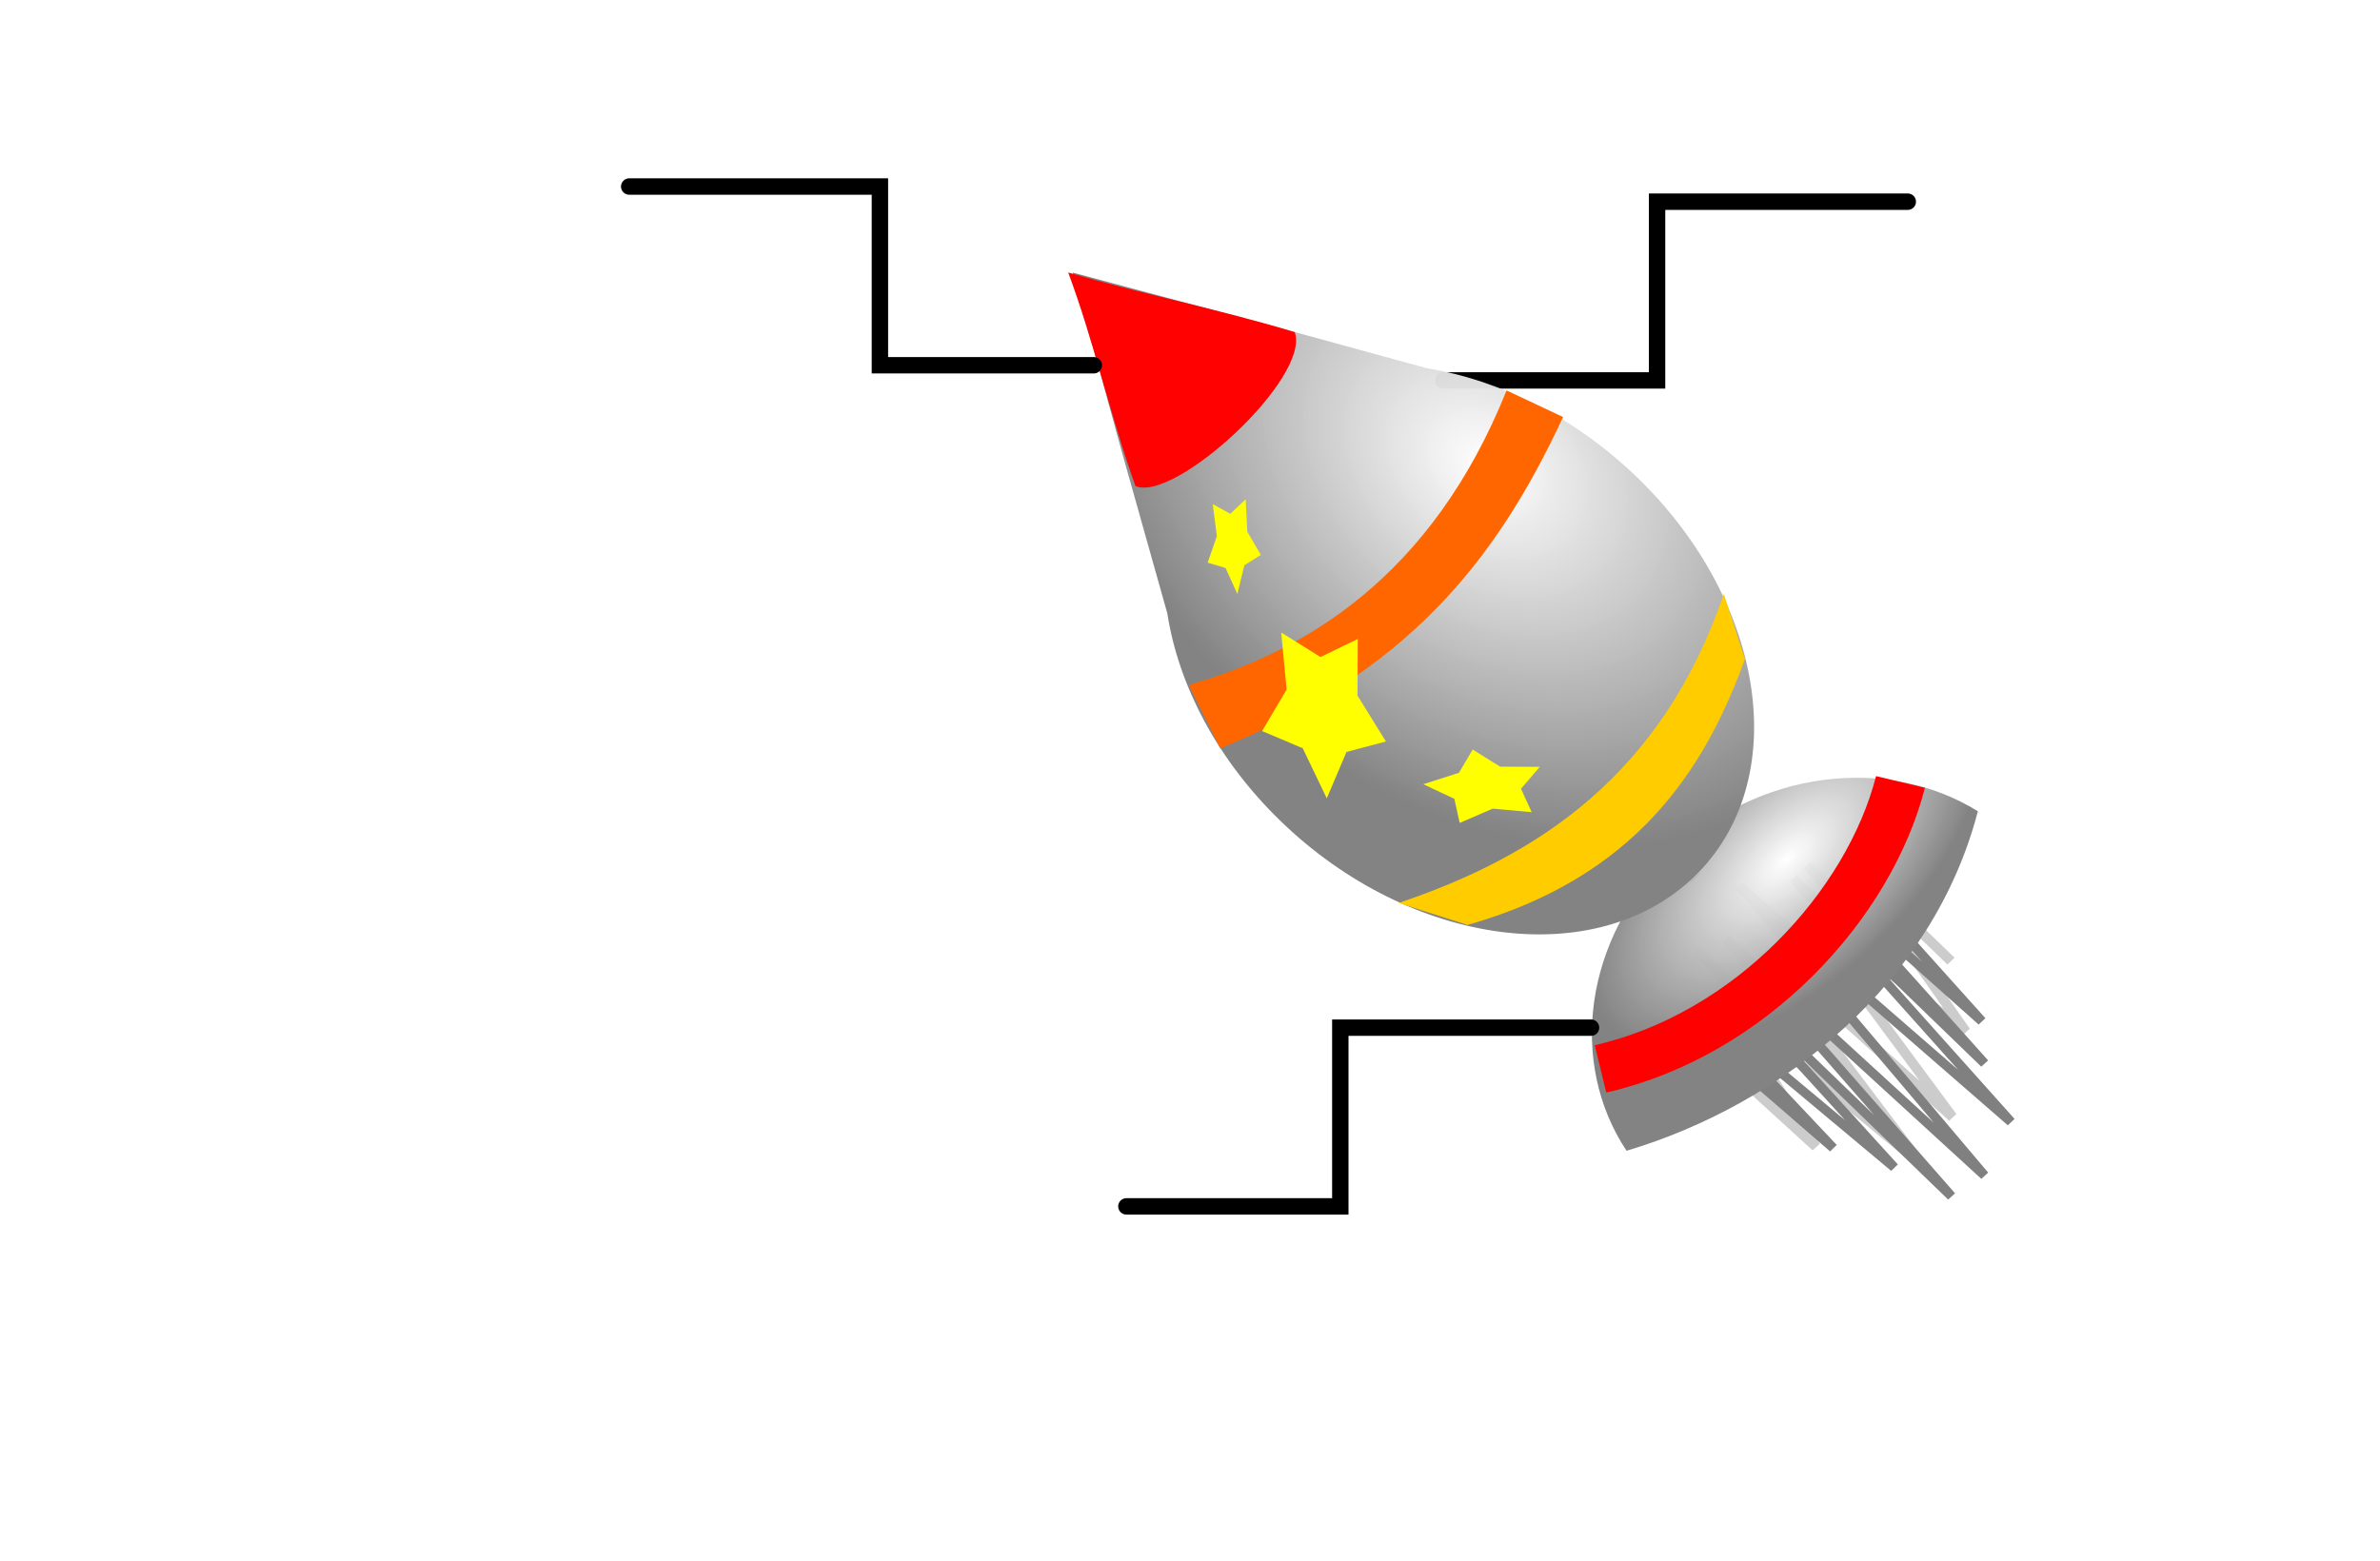 <?xml version="1.0" encoding="UTF-8" standalone="no"?>
<!-- Created with Inkscape (http://www.inkscape.org/) -->

<svg
   xmlns:dc="http://purl.org/dc/elements/1.1/"
   xmlns:cc="http://creativecommons.org/ns#"
   xmlns:rdf="http://www.w3.org/1999/02/22-rdf-syntax-ns#"
   xmlns:svg="http://www.w3.org/2000/svg"
   xmlns="http://www.w3.org/2000/svg"
   xmlns:xlink="http://www.w3.org/1999/xlink"
   xmlns:sodipodi="http://sodipodi.sourceforge.net/DTD/sodipodi-0.dtd"
   xmlns:inkscape="http://www.inkscape.org/namespaces/inkscape"
   width="500"
   height="328"
   id="svg4810"
   version="1.1"
   inkscape:version="0.48.4 r9939"
   sodipodi:docname="rocket_workbench.svg"
   inkscape:export-filename="D:\Development\littlerocket_ember\public\assets\images\rocket_workbench.png"
   inkscape:export-xdpi="90"
   inkscape:export-ydpi="90">
  <defs
     id="defs4812">
    <filter
       id="filter3329-2"
       inkscape:label="Motion blur, vertical"
       inkscape:menu="Blurs"
       inkscape:menu-tooltip="Blur as if the object flies vertically; adjust Standard Deviation to vary force"
       color-interpolation-filters="sRGB">
      <feGaussianBlur
         id="feGaussianBlur3331-4"
         in="SourceGraphic"
         stdDeviation="0.01 5" />
    </filter>
    <filter
       id="filter3323-48"
       inkscape:label="Motion blur, vertical"
       inkscape:menu="Blurs"
       inkscape:menu-tooltip="Blur as if the object flies vertically; adjust Standard Deviation to vary force"
       color-interpolation-filters="sRGB">
      <feGaussianBlur
         id="feGaussianBlur3325-8"
         in="SourceGraphic"
         stdDeviation="0.01 5" />
    </filter>
    <linearGradient
       id="linearGradient5278-7-7">
      <stop
         id="stop5280-4-4"
         offset="0"
         style="stop-color:#ffffff;stop-opacity:0.961;" />
      <stop
         id="stop5282-0-0"
         offset="1"
         style="stop-color:#838383;stop-opacity:1;" />
    </linearGradient>
    <linearGradient
       id="linearGradient4772">
      <stop
         id="stop4774"
         offset="0"
         style="stop-color:#ffffff;stop-opacity:0.961;" />
      <stop
         id="stop4776"
         offset="1"
         style="stop-color:#838383;stop-opacity:1;" />
    </linearGradient>
    <filter
       id="filter4737"
       inkscape:label="Apparition"
       x="0"
       y="0"
       width="1"
       height="1"
       inkscape:menu="Blurs"
       inkscape:menu-tooltip="Edges are partly feathered out"
       color-interpolation-filters="sRGB">
      <feMorphology
         id="feMorphology4739"
         radius="4"
         in="SourceGraphic"
         result="result0" />
      <feGaussianBlur
         id="feGaussianBlur4741"
         in="result0"
         stdDeviation="8"
         result="result91" />
      <feComposite
         id="feComposite4743"
         in2="result91"
         operator="in"
         in="SourceGraphic" />
    </filter>
    <filter
       id="filter4745"
       inkscape:label="Apparition"
       x="0"
       y="0"
       width="1"
       height="1"
       inkscape:menu="Blurs"
       inkscape:menu-tooltip="Edges are partly feathered out"
       color-interpolation-filters="sRGB">
      <feMorphology
         id="feMorphology4747"
         radius="4"
         in="SourceGraphic"
         result="result0" />
      <feGaussianBlur
         id="feGaussianBlur4749"
         in="result0"
         stdDeviation="8"
         result="result91" />
      <feComposite
         id="feComposite4751"
         in2="result91"
         operator="in"
         in="SourceGraphic" />
    </filter>
    <radialGradient
       inkscape:collect="always"
       xlink:href="#linearGradient5278-7-7"
       id="radialGradient3053"
       gradientUnits="userSpaceOnUse"
       gradientTransform="matrix(1,0,0,0.608,-72.167,102.045)"
       cx="383.577"
       cy="296.349"
       fx="383.577"
       fy="296.349"
       r="23.787" />
    <radialGradient
       inkscape:collect="always"
       xlink:href="#linearGradient5278-7-7"
       id="radialGradient3055"
       gradientUnits="userSpaceOnUse"
       gradientTransform="matrix(1.355,-0.05,0.08,2.177,-114.666,-313.244)"
       cx="304.822"
       cy="253.892"
       fx="304.822"
       fy="253.892"
       r="24.111" />
  </defs>
  <sodipodi:namedview
     id="base"
     pagecolor="#ffffff"
     bordercolor="#666666"
     borderopacity="1.0"
     inkscape:pageopacity="0.0"
     inkscape:pageshadow="2"
     inkscape:zoom="1"
     inkscape:cx="275.62823"
     inkscape:cy="168.68267"
     inkscape:document-units="px"
     inkscape:current-layer="g3052"
     showgrid="false"
     inkscape:window-width="972"
     inkscape:window-height="693"
     inkscape:window-x="596"
     inkscape:window-y="223"
     inkscape:window-maximized="0"
     borderlayer="false" />
  <g
     inkscape:label="Ebene 1"
     inkscape:groupmode="layer"
     id="layer1"
     transform="translate(0,-724.362)">
    <g
       id="g3026">
      <g
         id="g3052">
        <path
           style="fill:none;stroke:#000000;stroke-width:3.446;stroke-linecap:round;stroke-linejoin:miter;stroke-miterlimit:4;stroke-opacity:1;stroke-dasharray:none"
           d="m 303.182,804.293 44.942,0 0,-37.554 52.671,0"
           id="path3064-1"
           inkscape:connector-curvature="0" />
        <g
           id="g3835"
           transform="matrix(1.496,-1.446,1.496,1.446,-923.901,1216.076)"
           inkscape:export-filename="C:\xampp\htdocs\LittleRocket\images\store_images\AppIcon_1024x1024.png"
           inkscape:export-xdpi="90"
           inkscape:export-ydpi="90">
          <g
             inkscape:export-ydpi="90"
             inkscape:export-xdpi="90"
             inkscape:export-filename="C:\xampp\htdocs\LittleRocket\images\test.png"
             transform="matrix(1,0,0,0.607,834.563,121.049)"
             id="g3333-55">
            <path
               style="fill:none;stroke:#cccccc;stroke-width:1px;stroke-linecap:butt;stroke-linejoin:miter;stroke-opacity:1;filter:url(#filter3329-2)"
               d="m 14.29,100.152 0.51,29.09 4.083,-28.579 2.041,42.869 4.593,-48.483 1.021,46.442 4.593,-45.421 2.552,36.745 4.083,-35.214 0,25.007"
               id="path3327-1"
               inkscape:connector-curvature="0"
               transform="matrix(1,0,0,1,-326.355,247.303)" />
          </g>
          <path
             inkscape:export-ydpi="90"
             inkscape:export-xdpi="90"
             inkscape:export-filename="C:\xampp\htdocs\LittleRocket\images\test.png"
             transform="matrix(0.939,0,0,0.798,511.668,252.248)"
             inkscape:connector-curvature="0"
             id="path3321-71"
             d="m 13.269,112.4 -1.021,-10.717 1.021,21.945 1.021,-26.028 2.041,33.173 2.041,-37.255 0,44.91 3.062,-43.379 1.021,44.4 4.083,-47.973 2.041,45.421 2.552,-41.338 0,33.683 2.041,-33.683 1.021,29.6 1.531,-25.517"
             style="fill:none;stroke:#808080;stroke-width:1px;stroke-linecap:butt;stroke-linejoin:miter;stroke-opacity:1;filter:url(#filter3323-48)" />
          <g
             id="g5352-2-1"
             transform="matrix(1.037,0,0,0.858,218.927,84.506)"
             inkscape:export-filename="C:\xampp\htdocs\LittleRocket\images\test.png"
             inkscape:export-xdpi="90"
             inkscape:export-ydpi="90">
            <g
               id="g5365-4-52">
              <path
                 inkscape:connector-curvature="0"
                 id="rect3005-5-76"
                 d="m 303.91,272.32 c -11.771,0 -21.581,9.241 -23.787,21.477 13.871,8.864 32.488,10.906 47.575,0 -2.207,-12.237 -12.016,-21.477 -23.787,-21.477 z"
                 style="fill:url(#radialGradient3053);fill-opacity:1;stroke:none"
                 sodipodi:nodetypes="sccs" />
              <path
                 inkscape:connector-curvature="0"
                 id="rect3005-2-5-1"
                 d="m 304.144,174.094 -9.313,19.406 -8.157,17.219 c -4.248,6.942 -6.875,16.431 -6.875,26.906 0,21.267 10.812,38.5 24.126,38.5 13.314,0 24.095,-17.233 24.095,-38.5 0,-10.241 -2.512,-19.539 -6.594,-26.438 l -8.125,-17.594 -9.157,-19.5 z M 303.738,276.25 c -0.368,0 -0.73,0.013 -1.094,0.031 l 2.188,0 c -0.364,-0.018 -0.726,-0.031 -1.094,-0.031 z"
                 style="fill:url(#radialGradient3055);fill-opacity:1;stroke:none" />
            </g>
            <path
               style="fill:#ff6600;fill-opacity:1;stroke:none"
               d="m 283.125,218.523 c 10.076,6.654 23.957,10.768 42.145,1.071 l 1.964,6.875 c -14.992,6.879 -28.602,8.706 -46.431,0 z"
               id="rect5462-1-42"
               inkscape:connector-curvature="0"
               sodipodi:nodetypes="ccccc" />
            <path
               style="fill:#ffcc00;fill-opacity:1;stroke:none"
               d="m 282.054,254.162 c 12.627,7.381 26.741,10.746 43.663,0.446 l -3.125,7.232 c -10.617,6.189 -22.786,9.485 -37.413,-0.179 z"
               id="rect5462-9-7-3"
               inkscape:connector-curvature="0"
               sodipodi:nodetypes="ccccc" />
          </g>
          <path
             inkscape:connector-curvature="0"
             style="fill:#ff0000;fill-opacity:0.996;stroke:none"
             d="m 534.02,233.569 c -3.149,6.71 -7.45,13.356 -10.794,20.238 1.541,3.979 20.187,4.447 22.37,0 -3.562,-6.814 -8.383,-14.285 -11.576,-20.238 z"
             id="rect5506-8-1-2"
             sodipodi:nodetypes="cccc"
             inkscape:export-filename="C:\xampp\htdocs\LittleRocket\images\test.png"
             inkscape:export-xdpi="90"
             inkscape:export-ydpi="90" />
          <path
             style="fill:none;stroke:#ff0000;stroke-width:4.999;stroke-linecap:butt;stroke-linejoin:miter;stroke-miterlimit:4;stroke-opacity:1;stroke-dasharray:none"
             d="m 513.535,328.805 c 13.06,8.069 30.79,6.928 41.91,0.217"
             id="path5575-1-2"
             inkscape:connector-curvature="0"
             sodipodi:nodetypes="cc"
             inkscape:export-filename="C:\xampp\htdocs\LittleRocket\images\test.png"
             inkscape:export-xdpi="90"
             inkscape:export-ydpi="90" />
          <path
             sodipodi:type="star"
             style="fill:#ffff00;stroke:none"
             id="path5577-5-1"
             sodipodi:sides="5"
             sodipodi:cx="211.78571"
             sodipodi:cy="200.57648"
             sodipodi:r1="7.2227674"
             sodipodi:r2="4.1324944"
             sodipodi:arg1="1.4219064"
             sodipodi:arg2="2.0502249"
             inkscape:flatsided="false"
             inkscape:rounded="0"
             inkscape:randomized="0"
             d="m 212.857,207.719 -2.978,-3.476 -4.556,-0.44 2.386,-3.906 -0.989,-4.469 4.452,1.062 3.945,-2.322 0.366,4.563 3.427,3.034 -4.226,1.758 z"
             transform="matrix(0.195,-1.152,1.022,-0.19,273.931,565.205)"
             inkscape:transform-center-x="-2.941749"
             inkscape:transform-center-y="7.2871982"
             inkscape:export-filename="C:\xampp\htdocs\LittleRocket\images\test.png"
             inkscape:export-xdpi="90"
             inkscape:export-ydpi="90" />
          <path
             sodipodi:type="star"
             style="fill:#ffff00;stroke:none"
             id="path5577-6-2-6"
             sodipodi:sides="5"
             sodipodi:cx="211.78571"
             sodipodi:cy="200.57648"
             sodipodi:r1="7.2227674"
             sodipodi:r2="4.1324944"
             sodipodi:arg1="1.4219064"
             sodipodi:arg2="2.0502249"
             inkscape:flatsided="false"
             inkscape:rounded="0"
             inkscape:randomized="0"
             d="m 212.857,207.719 -2.978,-3.476 -4.556,-0.44 2.386,-3.906 -0.989,-4.469 4.452,1.062 3.945,-2.322 0.366,4.563 3.427,3.034 -4.226,1.758 z"
             transform="matrix(0.138,-0.578,0.72,0.414,352.283,339.628)"
             inkscape:transform-center-x="-2.0709321"
             inkscape:transform-center-y="6.1944197"
             inkscape:export-filename="C:\xampp\htdocs\LittleRocket\images\test.png"
             inkscape:export-xdpi="90"
             inkscape:export-ydpi="90" />
          <path
             sodipodi:type="star"
             style="fill:#ffff00;stroke:none"
             id="path5577-6-9-7-8"
             sodipodi:sides="5"
             sodipodi:cx="211.78571"
             sodipodi:cy="200.57648"
             sodipodi:r1="7.2227674"
             sodipodi:r2="4.1324944"
             sodipodi:arg1="1.4219064"
             sodipodi:arg2="2.0502249"
             inkscape:flatsided="false"
             inkscape:rounded="0"
             inkscape:randomized="0"
             d="m 212.857,207.719 -2.978,-3.476 -4.556,-0.44 2.386,-3.906 -0.989,-4.469 4.452,1.062 3.945,-2.322 0.366,4.563 3.427,3.034 -4.226,1.758 z"
             transform="matrix(0.106,-0.555,0.554,-0.235,392.362,429.46)"
             inkscape:transform-center-x="-1.5959594"
             inkscape:transform-center-y="3.2595306"
             inkscape:export-filename="C:\xampp\htdocs\LittleRocket\images\test.png"
             inkscape:export-xdpi="90"
             inkscape:export-ydpi="90" />
        </g>
        <path
           style="fill:none;stroke:#000000;stroke-width:3.446;stroke-linecap:round;stroke-linejoin:miter;stroke-miterlimit:4;stroke-opacity:1;stroke-dasharray:none"
           d="m 229.798,801.109 -44.942,0 0,-37.554 -52.671,0"
           id="path3064"
           inkscape:connector-curvature="0" />
        <path
           style="fill:none;stroke:#000000;stroke-width:3.446;stroke-linecap:round;stroke-linejoin:miter;stroke-miterlimit:4;stroke-opacity:1;stroke-dasharray:none"
           d="m 236.636,977.847 44.942,0 0,-37.554 52.671,0"
           id="path3064-1-7"
           inkscape:connector-curvature="0" />
      </g>
    </g>
  </g>
</svg>

